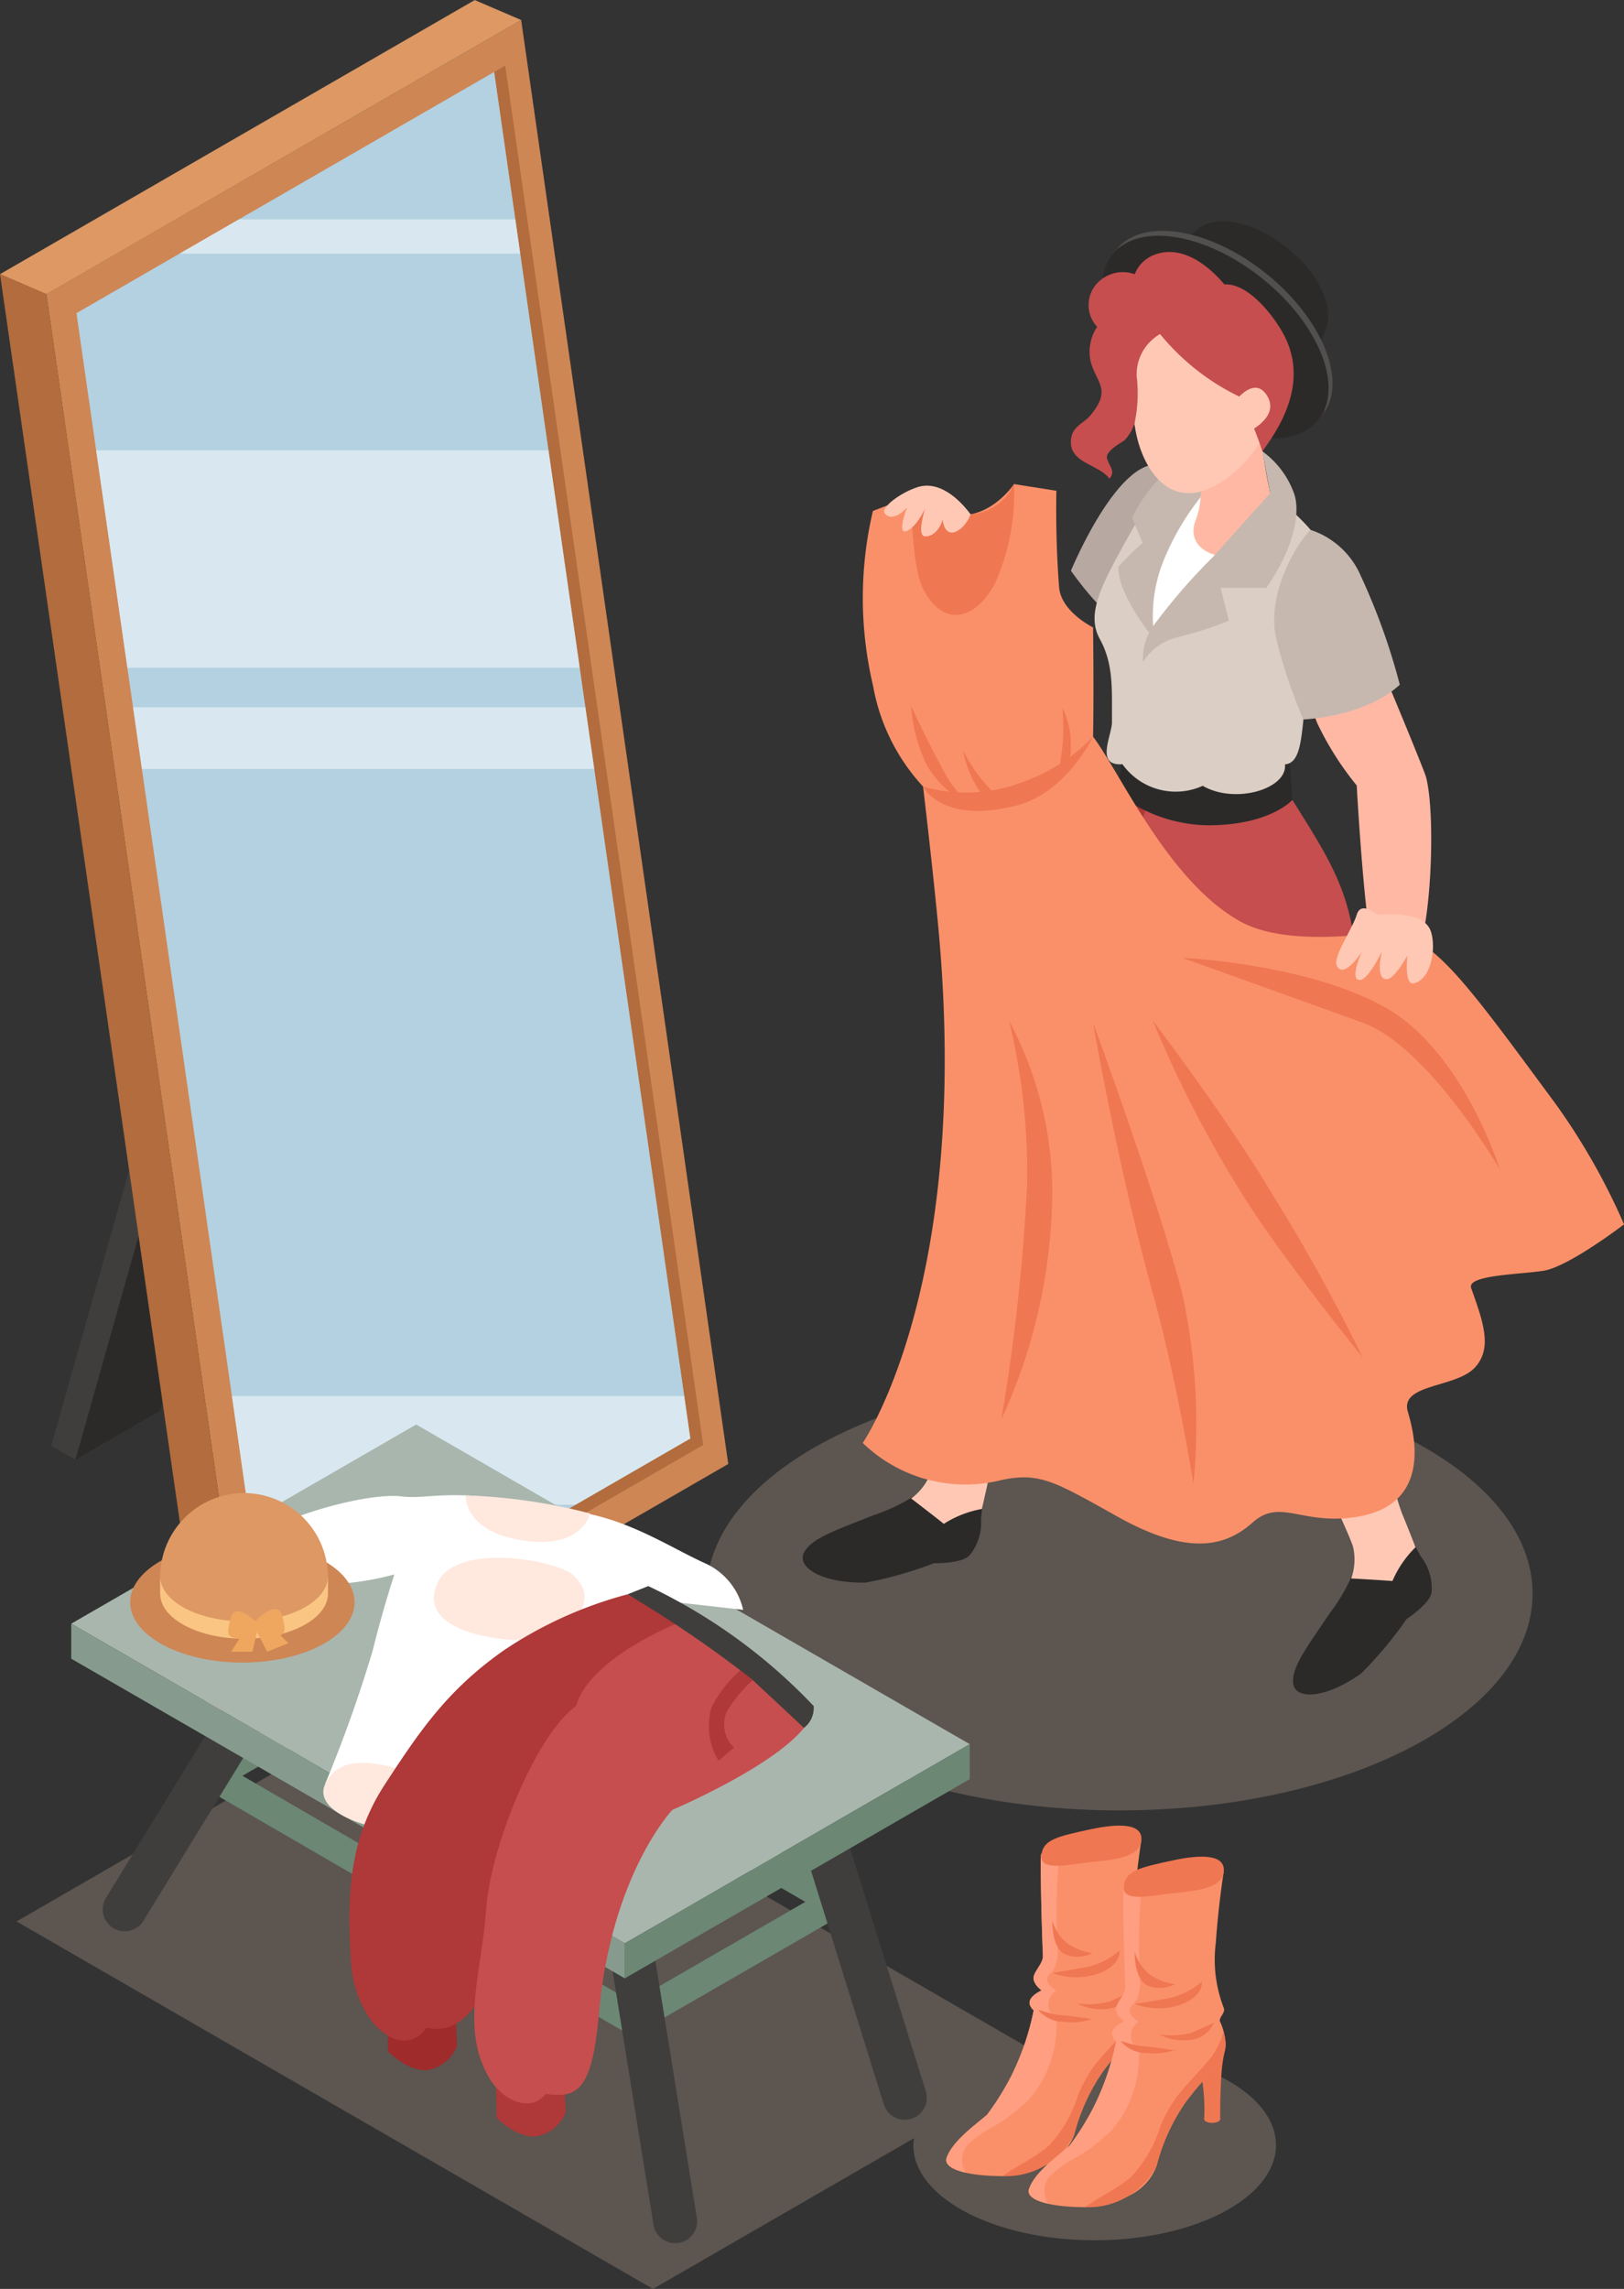 <svg xmlns="http://www.w3.org/2000/svg" width="87.913" height="123.883" viewBox="0 0 87.913 123.883">
  <rect x="0" y="0" width="87.913" height="123.883" fill="#333333" stroke="none"/>
  <g id="그룹_376" data-name="그룹 376" transform="translate(-356.81 -24.096)">
    <path id="패스_418" data-name="패스 418" d="M440.548,143.687c-12.35,0-22.362,5.253-22.362,11.735s10.012,11.735,22.362,11.735,22.361-5.254,22.361-11.735S452.9,143.687,440.548,143.687Z" transform="translate(-23.134 -45.076)" fill="#baa493" opacity="0.3" style="mix-blend-mode: multiply;isolation: isolate"/>
    <path id="패스_419" data-name="패스 419" d="M416.606,190.454a18.127,18.127,0,0,0-2.961.24L379.714,171.1,358.246,183.5,392.7,203.389l14.129-8.157a2.673,2.673,0,0,0-.036.374c0,2.845,4.395,5.151,9.816,5.151s9.816-2.306,9.816-5.151S422.028,190.454,416.606,190.454Z" transform="translate(-0.541 -55.41)" fill="#baa493" opacity="0.3" style="mix-blend-mode: multiply;isolation: isolate"/>
    <g id="그룹_375" data-name="그룹 375" transform="translate(356.81 24.096)">
      <g id="그룹_358" data-name="그룹 358" transform="translate(51.222 98.807)">
        <g id="그룹_356" data-name="그룹 356">
          <path id="패스_420" data-name="패스 420" d="M454.787,197.577c.535.793.173,1.089.078,2.337s-.078,2.586-.078,2.586h-.87a10.372,10.372,0,0,0-.161-2.406.452.452,0,0,0-.42-.335Z" transform="translate(-444.414 -188.291)" fill="#606060"/>
          <path id="패스_421" data-name="패스 421" d="M454.269,205.355c0,.112.2.2.435.2s.435-.091.435-.2-.2-.2-.435-.2S454.269,205.244,454.269,205.355Z" transform="translate(-444.766 -191.147)" fill="#606060"/>
          <path id="패스_422" data-name="패스 422" d="M450.509,196.191c-.05-.718-.71-1.234-2.147.126a35.736,35.736,0,0,0-3.134,3.895,31.537,31.537,0,0,1-2.507,2.8c-.523.5,1.013,1.938,1.013,1.938s2.452-.409,3.3-2.08a26.592,26.592,0,0,1,2.7-4.32A2.622,2.622,0,0,0,450.509,196.191Z" transform="translate(-440.373 -187.496)" fill="#e54177"/>
          <path id="패스_423" data-name="패스 423" d="M450.184,197.979c1.2.593-.421,1.946-1.34,3.054a13.04,13.04,0,0,0-1.866,4.072c-.566,1.576-2.831,1.828-4.38,1.828s-.8-1.7.688-2.963,2.241-2.669,3.7-4.442C448.4,197.808,449.29,197.536,450.184,197.979Z" transform="translate(-440.045 -188.372)" fill="#3f3e3d"/>
          <path id="패스_424" data-name="패스 424" d="M439.04,201.139c.324-.926,1.614-1.823,2.192-2.333a14.715,14.715,0,0,0,1.273-2.028,14.149,14.149,0,0,0,1.247-3.617c-.412-.393-.244-.739.422-1.08-.122-.1-.475-.4-.422-.735s.52-.737.5-1.153c-.1-2.482-.152-5.636-.081-5.5.085.165,5.408-.728,5.408-.728s-.292,1.827-.429,3.854a7.2,7.2,0,0,0,.429,3.524c.111.264-.274.511-.206.735a3.092,3.092,0,0,1,.3,1.32c-.041.973-.869,1.306-2.155,3.05a10.524,10.524,0,0,0-1.57,3.444,2.922,2.922,0,0,1-1.933,1.782,7.211,7.211,0,0,1-1.929.457C440.211,202.132,438.821,201.765,439.04,201.139Z" transform="translate(-439.017 -183.161)" fill="#fa9069"/>
          <path id="패스_425" data-name="패스 425" d="M439.04,201.545c.324-.926,1.614-1.823,2.192-2.333a14.713,14.713,0,0,0,1.273-2.028,14.151,14.151,0,0,0,1.247-3.617c-.412-.393-.244-.739.422-1.08-.122-.1-.475-.4-.422-.735s.52-.737.5-1.153c-.1-2.482-.152-5.636-.081-5.5a3.234,3.234,0,0,0,.973-.055,34.076,34.076,0,0,0-.1,5.087,2.372,2.372,0,0,1-.2,1.213c-.045.122-.346.335-.353.472-.019.369.21.441.462.7a.887.887,0,0,0-.25,1.234c.107.117.217.16.281.293a6.144,6.144,0,0,1-1.429,4.285,10,10,0,0,1-1.853,1.459,6.378,6.378,0,0,0-1.5,1.037,1.245,1.245,0,0,0-.125,1.528C439.332,202.185,438.913,201.909,439.04,201.545Z" transform="translate(-439.018 -183.568)" fill="#ff9e80"/>
          <path id="패스_426" data-name="패스 426" d="M446.456,205.688a7.155,7.155,0,0,0,1.576-2.77,8.1,8.1,0,0,1,.9-1.584c.493-.634,1.074-1.193,1.59-1.808a3.857,3.857,0,0,0,.9-1.693,2.535,2.535,0,0,1,.108.794c-.041.973-.869,1.306-2.155,3.05a10.526,10.526,0,0,0-1.57,3.444,4.159,4.159,0,0,1-3.862,2.239C444.743,206.756,445.574,206.445,446.456,205.688Z" transform="translate(-440.875 -188.388)" fill="#ef7752"/>
          <path id="패스_427" data-name="패스 427" d="M453.332,197.1a1.566,1.566,0,0,1-1.113.9,2.86,2.86,0,0,1-1.847-.265,4.576,4.576,0,0,0,1.753-.093C452.647,197.4,453.332,197.1,453.332,197.1Z" transform="translate(-443.297 -188.111)" fill="#ef7752"/>
          <path id="패스_428" data-name="패스 428" d="M451.87,193.531s.12.8-1.173,1.253a3.689,3.689,0,0,1-2.465-.044s.832-.125,1.862-.318A3.959,3.959,0,0,0,451.87,193.531Z" transform="translate(-442.491 -186.766)" fill="#ef7752"/>
          <path id="패스_429" data-name="패스 429" d="M450.411,192.7a3.182,3.182,0,0,1-1.41-.558,2.706,2.706,0,0,1-.77-1.176s-.037,1.455.69,1.8A1.776,1.776,0,0,0,450.411,192.7Z" transform="translate(-442.49 -185.8)" fill="#ef7752"/>
          <path id="패스_430" data-name="패스 430" d="M449.963,199.2s-.98-.167-1.685-.22-1.329-.363-1.225-.251a1.849,1.849,0,0,0,1.4.614,3.576,3.576,0,0,0,1.681-.225Z" transform="translate(-442.042 -188.718)" fill="#ef7752"/>
          <path id="패스_431" data-name="패스 431" d="M452.694,183.48c-.1,1.089-2.051,1.054-3.348,1.247s-2.19.239-2.059-.52.8-.94,2.7-1.343C451.478,182.548,452.784,182.546,452.694,183.48Z" transform="translate(-442.129 -182.674)" fill="#ef7752"/>
        </g>
        <g id="그룹_357" data-name="그룹 357" transform="translate(4.46 1.681)">
          <path id="패스_432" data-name="패스 432" d="M461.945,200.274c.535.793.173,1.089.078,2.338s-.078,2.586-.078,2.586h-.87a10.377,10.377,0,0,0-.161-2.407.452.452,0,0,0-.42-.335Z" transform="translate(-451.572 -190.989)" fill="#ef7752"/>
          <path id="패스_433" data-name="패스 433" d="M461.427,208.053c0,.112.194.2.435.2s.435-.091.435-.2-.2-.2-.435-.2S461.427,207.941,461.427,208.053Z" transform="translate(-451.924 -193.845)" fill="#ef7752"/>
          <path id="패스_434" data-name="패스 434" d="M457.667,198.888c-.05-.718-.71-1.235-2.146.126a35.736,35.736,0,0,0-3.134,3.894,31.435,31.435,0,0,1-2.507,2.8c-.523.5,1.013,1.939,1.013,1.939s2.452-.41,3.3-2.081a26.663,26.663,0,0,1,2.7-4.32A2.62,2.62,0,0,0,457.667,198.888Z" transform="translate(-447.531 -190.194)" fill="#e54177"/>
          <path id="패스_435" data-name="패스 435" d="M457.342,200.676c1.2.593-.421,1.946-1.34,3.054a13.041,13.041,0,0,0-1.866,4.072c-.566,1.576-2.831,1.828-4.38,1.828s-.8-1.7.689-2.963,2.241-2.67,3.7-4.443C455.557,200.505,456.448,200.234,457.342,200.676Z" transform="translate(-447.203 -191.069)" fill="#3f3e3d"/>
          <path id="패스_436" data-name="패스 436" d="M446.2,203.836c.324-.926,1.614-1.823,2.192-2.333a14.752,14.752,0,0,0,1.273-2.028,14.153,14.153,0,0,0,1.247-3.618c-.412-.393-.244-.738.422-1.08-.122-.1-.475-.4-.422-.734s.52-.738.5-1.153c-.1-2.482-.152-5.636-.081-5.5.085.165,5.408-.727,5.408-.727s-.292,1.827-.429,3.854a7.207,7.207,0,0,0,.429,3.525c.111.264-.274.511-.206.734a3.093,3.093,0,0,1,.3,1.321c-.041.972-.869,1.305-2.155,3.05a10.522,10.522,0,0,0-1.57,3.444,2.925,2.925,0,0,1-1.933,1.783,7.235,7.235,0,0,1-1.929.457C447.369,204.83,445.979,204.462,446.2,203.836Z" transform="translate(-446.175 -185.859)" fill="#fa9069"/>
          <path id="패스_437" data-name="패스 437" d="M446.2,204.243c.324-.926,1.614-1.823,2.192-2.333a14.762,14.762,0,0,0,1.273-2.028,14.153,14.153,0,0,0,1.247-3.618c-.412-.393-.244-.738.422-1.08-.122-.1-.475-.4-.422-.734s.52-.738.5-1.153c-.1-2.482-.152-5.636-.081-5.5a3.245,3.245,0,0,0,.973-.055,34.067,34.067,0,0,0-.1,5.087,2.373,2.373,0,0,1-.2,1.213c-.045.121-.346.334-.353.472-.019.368.21.441.462.7a.886.886,0,0,0-.25,1.233c.107.118.217.161.281.294a6.145,6.145,0,0,1-1.429,4.285,10.055,10.055,0,0,1-1.853,1.459,6.359,6.359,0,0,0-1.5,1.036,1.246,1.246,0,0,0-.125,1.528C446.49,204.883,446.071,204.607,446.2,204.243Z" transform="translate(-446.176 -186.266)" fill="#ff9e80"/>
          <path id="패스_438" data-name="패스 438" d="M453.614,208.386a7.17,7.17,0,0,0,1.576-2.771,8.1,8.1,0,0,1,.9-1.583c.493-.634,1.074-1.194,1.59-1.808a3.861,3.861,0,0,0,.9-1.694,2.537,2.537,0,0,1,.108.794c-.041.972-.869,1.305-2.155,3.05a10.521,10.521,0,0,0-1.57,3.444,4.16,4.16,0,0,1-3.863,2.239C451.9,209.453,452.732,209.142,453.614,208.386Z" transform="translate(-448.033 -191.085)" fill="#ef7752"/>
          <path id="패스_439" data-name="패스 439" d="M460.49,199.8a1.568,1.568,0,0,1-1.113.9,2.864,2.864,0,0,1-1.847-.265,4.566,4.566,0,0,0,1.753-.094C459.805,200.1,460.49,199.8,460.49,199.8Z" transform="translate(-450.455 -190.809)" fill="#ef7752"/>
          <path id="패스_440" data-name="패스 440" d="M459.028,196.228s.12.8-1.173,1.254a3.691,3.691,0,0,1-2.465-.045s.832-.124,1.862-.317A3.957,3.957,0,0,0,459.028,196.228Z" transform="translate(-449.649 -189.464)" fill="#ef7752"/>
          <path id="패스_441" data-name="패스 441" d="M457.569,195.4a3.178,3.178,0,0,1-1.41-.559,2.706,2.706,0,0,1-.77-1.176s-.037,1.455.69,1.805A1.779,1.779,0,0,0,457.569,195.4Z" transform="translate(-449.648 -188.497)" fill="#ef7752"/>
          <path id="패스_442" data-name="패스 442" d="M457.121,201.9s-.98-.167-1.685-.22-1.329-.363-1.225-.251a1.849,1.849,0,0,0,1.4.614,3.581,3.581,0,0,0,1.681-.224Z" transform="translate(-449.2 -191.415)" fill="#ef7752"/>
          <path id="패스_443" data-name="패스 443" d="M459.852,186.178c-.1,1.089-2.051,1.054-3.348,1.247s-2.19.239-2.059-.52.8-.939,2.7-1.342C458.636,185.246,459.941,185.244,459.852,186.178Z" transform="translate(-449.287 -185.372)" fill="#ef7752"/>
        </g>
      </g>
      <g id="그룹_362" data-name="그룹 362">
        <path id="패스_444" data-name="패스 444" d="M373.867,99.844l-4.582,2.645-8.023,28.418,1.309.742,3.3-3.487Z" transform="translate(-358.488 -52.647)" fill="#3f3e3d"/>
        <path id="패스_445" data-name="패스 445" d="M375.94,101.195l-4.582,2.645-7.995,28.318,4.582-2.645Z" transform="translate(-359.28 -53.156)" fill="#2b2a29"/>
        <g id="그룹_360" data-name="그룹 360">
          <path id="패스_446" data-name="패스 446" d="M372.055,118.822l25.7-14.836L386.544,25.834l-25.7,14.836Z" transform="translate(-358.332 -24.751)" fill="#ce8655"/>
          <g id="그룹_359" data-name="그룹 359" transform="translate(4.139 3.549)">
            <path id="패스_447" data-name="패스 447" d="M403.808,104.447l-10.72-74.656-.6.346L403.11,104.1,380.5,117.153l.1.695Z" transform="translate(-369.878 -29.791)" fill="#b26c3d"/>
            <path id="패스_448" data-name="패스 448" d="M386.065,30.346,363.453,43.4l10.62,73.961,22.612-13.055Z" transform="translate(-363.453 -30)" fill="#b3d1e0"/>
          </g>
          <path id="패스_449" data-name="패스 449" d="M385.023,25.179,382.508,24.1l-25.7,14.836,2.515,1.083Z" transform="translate(-356.81 -24.096)" fill="#dd9864"/>
          <path id="패스_450" data-name="패스 450" d="M370.533,127.142l-2.515-1.476L356.81,47.907l2.515,1.083Z" transform="translate(-356.81 -33.071)" fill="#b26c3d"/>
        </g>
        <g id="그룹_361" data-name="그룹 361" transform="translate(5.205 11.873)">
          <path id="패스_451" data-name="패스 451" d="M404.463,63.214l1.69,11.768Z" transform="translate(-379.977 -50.714)" fill="#fff" opacity="0.5"/>
          <path id="패스_452" data-name="패스 452" d="M366.854,74.982h24.487l-1.69-11.768H365.164Z" transform="translate(-365.164 -50.713)" fill="#fff" opacity="0.5"/>
          <path id="패스_453" data-name="패스 453" d="M377.8,151.242h17.762l6.209-3.585-.33-2.3H376.959Z" transform="translate(-369.61 -81.675)" fill="#fff" opacity="0.5"/>
          <path id="패스_454" data-name="패스 454" d="M407.668,85.531l.48,3.341Z" transform="translate(-381.185 -59.125)" fill="#fff" opacity="0.5"/>
          <path id="패스_455" data-name="패스 455" d="M368.849,88.872h24.487l-.48-3.341H368.369Z" transform="translate(-366.372 -59.125)" fill="#fff" opacity="0.5"/>
          <path id="패스_456" data-name="패스 456" d="M401.583,43.152l.266,1.856Z" transform="translate(-378.891 -43.152)" fill="#fff" opacity="0.5"/>
          <path id="패스_457" data-name="패스 457" d="M390.585,43.152H375.619L372.4,45.007h18.447Z" transform="translate(-367.893 -43.152)" fill="#fff" opacity="0.5"/>
          <path id="패스_458" data-name="패스 458" d="M379.068,160.043h10.325l3.214-1.856H378.8Z" transform="translate(-370.304 -86.51)" fill="#fff" opacity="0.5"/>
        </g>
      </g>
      <g id="그룹_367" data-name="그룹 367" transform="translate(43.453 10.601)">
        <g id="그룹_365" data-name="그룹 365">
          <path id="패스_459" data-name="패스 459" d="M455.2,64.655c-2.433-1.535-5.349,5.536-5.349,5.536s2.1,3.027,3.271,3.027,4.107-7.43,4.107-7.43Z" transform="translate(-435.331 -49.902)" fill="#b7a9a1"/>
          <g id="그룹_363" data-name="그룹 363" transform="translate(23.075 56.747)">
            <path id="패스_460" data-name="패스 460" d="M472.453,156.713a5.478,5.478,0,0,1,.048,1.937,9.927,9.927,0,0,1-1.378,2.441c-1.14,1.718-2.028,2.824-1.967,3.738s1.668.923,3.674-.49a21.182,21.182,0,0,0,2.47-2.959s1.283-.829,1.351-1.452a2.808,2.808,0,0,0-.593-1.949,19.541,19.541,0,0,1-1.021-2.127Z" transform="translate(-465.683 -141.105)" fill="#2b2a29"/>
            <path id="패스_461" data-name="패스 461" d="M470.2,150.266s1.439.079,2.234.139a5.692,5.692,0,0,1,1.25-1.828s-.493-1.262-.669-1.678c-.76-1.791-1.461-6.777-2.879-9.908a11.8,11.8,0,0,0-3.734-4.807l-2.823,1.945s6.553,13.6,6.727,14.447A3,3,0,0,1,470.2,150.266Z" transform="translate(-463.584 -132.184)" fill="#ffc8b5"/>
          </g>
          <path id="패스_462" data-name="패스 462" d="M471.6,151.2l.6,1.291a1.787,1.787,0,0,0,1.633.139,3.484,3.484,0,0,0,1.608-1.194l-.457-1.878Z" transform="translate(-443.531 -81.984)" fill="#2b2a29"/>
          <g id="그룹_364" data-name="그룹 364" transform="translate(0 53.423)">
            <path id="패스_463" data-name="패스 463" d="M433.94,151.113a5.49,5.49,0,0,1-1.052,1.627,9.941,9.941,0,0,1-2.514,1.241c-1.91.777-3.266,1.19-3.732,1.98s.858,1.7,3.311,1.666a21.2,21.2,0,0,0,3.707-1.052s1.528.037,1.935-.439a2.808,2.808,0,0,0,.608-1.944,19.573,19.573,0,0,1,.355-2.332Z" transform="translate(-426.55 -135.995)" fill="#2b2a29"/>
            <path id="패스_464" data-name="패스 464" d="M435.973,143.927s1.145.876,1.768,1.374a5.685,5.685,0,0,1,2.062-.806s.3-1.32.393-1.763c.382-1.908,2.612-6.422,3.2-9.807a11.806,11.806,0,0,0-.376-6.076l-3.428.016s-2.248,14.925-2.583,15.727A3.008,3.008,0,0,1,435.973,143.927Z" transform="translate(-430.102 -126.85)" fill="#ffc8b5"/>
          </g>
          <path id="패스_465" data-name="패스 465" d="M438.759,145.342l-.235,1.4a1.788,1.788,0,0,0,1.27,1.036,3.485,3.485,0,0,0,2-.081l.68-1.809Z" transform="translate(-431.063 -80.397)" fill="#2b2a29"/>
          <path id="패스_466" data-name="패스 466" d="M447.928,93.071c-2.043,1.824-4.382,8.276-5.917,12.264s-2.373,5.061-2.373,6.975-2.925,10.543-1.1,13.33a4.241,4.241,0,0,0,3.717.548s4.388-5.392,3.1-10.491c.492-.6,5.221-3.522,7.812-9.1A30.212,30.212,0,0,0,455.5,94.393Z" transform="translate(-430.843 -60.695)" fill="#af3838"/>
          <path id="패스_467" data-name="패스 467" d="M463.818,92.164c2.583,4.134,3.757,5.8,3.483,12.256,1.419,8.438,1.379,12.354.31,14.48a35.129,35.129,0,0,1,1.318,8.847,3.006,3.006,0,0,1-3.547.936s-3.177-4.519-4.095-8.044c-2.556-1.522-2.156-3.471-3.072-7.326a56.638,56.638,0,0,1-1.137-10.958s-3.851-2.179-.816-10.867C457.7,87.387,463.818,92.164,463.818,92.164Z" transform="translate(-437.31 -59.472)" fill="#c64e4e"/>
          <path id="패스_468" data-name="패스 468" d="M454.195,88.913l-.224,2.591a8.2,8.2,0,0,0,4.858,1.69c3.369,0,4.565-1.374,4.565-1.374l-.209-2.907Z" transform="translate(-436.885 -59.128)" fill="#2b2a29"/>
          <path id="패스_469" data-name="패스 469" d="M467.272,49.5c-.872,1.082-3.124.716-5.03-.819s-2.745-3.657-1.874-4.74,3.124-.717,5.031.819S468.144,48.416,467.272,49.5Z" transform="translate(-439.167 -41.942)" fill="#2b2a29"/>
          <path id="패스_470" data-name="패스 470" d="M459.817,44.139l-1.539,1.151,7.787,6.133.765-1.985Z" transform="translate(-438.508 -42.251)" fill="#2b2a29"/>
          <path id="패스_471" data-name="패스 471" d="M464.618,54.117c-1.406,1.747-5.039,1.155-8.114-1.32s-4.428-5.9-3.022-7.645,5.039-1.156,8.114,1.32S466.025,52.37,464.618,54.117Z" transform="translate(-436.492 -42.255)" fill="#51504f"/>
          <path id="패스_472" data-name="패스 472" d="M453.752,45.592l-.35.431,11.182,8.9.363-.475Z" transform="translate(-436.671 -42.799)" fill="#473341"/>
          <ellipse id="타원_14" data-name="타원 14" cx="4.06" cy="7.148" rx="4.06" ry="7.148" transform="translate(14.231 6.325) rotate(-51.163)" fill="#2b2a29"/>
          <path id="패스_473" data-name="패스 473" d="M461.421,66.183c-3.314-2.5-5.84-.936-7.48,1.985s-2.517,4.5-1.751,5.9.649,2.74.662,4.494c.005.726-.941,2.4.566,2.29a3.542,3.542,0,0,0,4.346,1.168c1.748,1.017,4.585.171,4.452-1.158,1.449-.12.536-3.972,2-6.8C465.632,71.3,465.218,69.045,461.421,66.183Z" transform="translate(-436.109 -50.091)" fill="#dbcec5"/>
          <path id="패스_474" data-name="패스 474" d="M458.778,63.374a2.916,2.916,0,0,0-2.027.88,8.352,8.352,0,0,0-2.033,2.669l.571,1.369a13.031,13.031,0,0,0-1.317,1.288c-.031,1.571,1.973,3.958,1.973,3.958a12.489,12.489,0,0,1,.527-4.412,13.966,13.966,0,0,1,2.867-4.009Z" transform="translate(-436.885 -49.502)" fill="#c6b8af"/>
          <path id="패스_475" data-name="패스 475" d="M459.909,66.606a13.789,13.789,0,0,0-2.309,3.738,8,8,0,0,0-.527,4.412l5.3-5.106Z" transform="translate(-438.015 -50.72)" fill="#fff"/>
          <path id="패스_476" data-name="패스 476" d="M460.627,60.913s.656,2.9,0,4.567,1.469,2.412,2.811,1.715A2.854,2.854,0,0,0,465,65.48a34.064,34.064,0,0,1-.926-5.145C463.8,57.535,460.627,60.913,460.627,60.913Z" transform="translate(-439.348 -47.938)" fill="#ffb8a3"/>
          <path id="패스_477" data-name="패스 477" d="M455.8,51.677c1.585-2.514,5.653-1.62,6.941.475,1.7,2.762-.831,7.192-3.509,8.251-2.2.871-3.418-1.2-3.8-2.819C454.984,55.7,455.113,52.765,455.8,51.677Z" transform="translate(-437.337 -44.517)" fill="#ffc8b5"/>
          <path id="패스_478" data-name="패스 478" d="M461.284,50.294c-.6-1.046-1.907-2.633-3.124-2.555-1.174-1.39-2.595-2.124-3.872-1.571a1.807,1.807,0,0,0-.981,1.017,1.9,1.9,0,0,0-2.166.649,1.727,1.727,0,0,0,.13,2.2,2.427,2.427,0,0,0-.361,1.839c.3,1.211,1.177,1.508.009,2.939-.351.431-.951.586-1.053,1.234-.214,1.365,1.451,1.385,2.076,2.207.316-.409.043-.561-.133-1.079-.143-.421.879-.924.953-1.009a2.443,2.443,0,0,0,.528-.891,7.708,7.708,0,0,0,.12-2.566,2.516,2.516,0,0,1,1.266-2.282,12.644,12.644,0,0,0,4.287,3.383,19.115,19.115,0,0,1,1.251,2.963C461.448,55.109,462.692,52.757,461.284,50.294Z" transform="translate(-435.331 -42.946)" fill="#c64e4e"/>
          <path id="패스_479" data-name="패스 479" d="M465.873,58.254c-.688-1.211-1.763.264-1.763.264l.492,1.763S466.561,59.464,465.873,58.254Z" transform="translate(-440.707 -47.392)" fill="#ffc8b5"/>
          <path id="패스_480" data-name="패스 480" d="M462.577,63.3,463,65.565s-1.507,1.671-3.111,3.463a32.228,32.228,0,0,0-3.248,3.76,3.01,3.01,0,0,0-.522,1.905,3.069,3.069,0,0,1,1.857-1.332,21.31,21.31,0,0,0,2.787-.891l-.447-1.784h2.469c1.588-2.26,1.847-4.18,1.5-5.122A4.823,4.823,0,0,0,462.577,63.3Z" transform="translate(-437.692 -49.473)" fill="#c6b8af"/>
        </g>
        <g id="그룹_366" data-name="그룹 366" transform="translate(3.245 15.602)">
          <path id="패스_481" data-name="패스 481" d="M469.093,77.451a20.586,20.586,0,0,0,1.355,5.413,16.615,16.615,0,0,0,2.128,3.352s.246,4.539.62,7.491,1.749,3.218,2.57,1.819,1.11-7.62.564-9.761c-.09-.356-2.891-7.167-3.753-8.981S469.093,77.451,469.093,77.451Z" transform="translate(-445.83 -69.908)" fill="#ffb8a3"/>
          <path id="패스_482" data-name="패스 482" d="M432.314,67.6s1.192-.444,2.34-.918c3.034,2.862,5.3-.535,5.3-.535l2.292.362s-.068,2.509.148,5.222c.105,1.324,1.838,2.174,1.838,2.174s.046,3.535,0,5.914c1.469,1.945,4.01,7.716,7.863,9.941,2.367,1.367,6.226.779,7.916.7,2.465-.122,4.275,2.487,9.214,9.169a35.149,35.149,0,0,1,3.75,6.583s-3.008,2.309-4.374,2.515-4.151.231-3.9.937c.61,1.737,1.2,3.243.186,4.312s-3.918.875-3.642,2.272c.086.438,1.811,5.064-2.735,5.795-2.973.478-4.134-1.033-5.633.3-1.477,1.317-3.483,1.828-7.3-.3-3.379-1.887-4.213-2.426-6.271-2a7.989,7.989,0,0,1-7.543-2s5.842-8.425,4.121-27.584c-.272-3.026-.855-7.941-.855-7.941a10.8,10.8,0,0,1-2.71-5.471A20.592,20.592,0,0,1,432.314,67.6Z" transform="translate(-431.758 -66.15)" fill="#fa9069"/>
          <path id="패스_483" data-name="패스 483" d="M437,90.789s1.044,2.1,5.145,1c2.622-.7,4.061-3.7,4.061-3.7a9.749,9.749,0,0,1-3.889,2.482A8.512,8.512,0,0,1,437,90.789Z" transform="translate(-433.734 -74.42)" fill="#ef7752"/>
          <path id="패스_484" data-name="패스 484" d="M435.973,66.795s0,3.714.64,5.005c.968,1.954,2.684,1.936,3.887-.251a11.929,11.929,0,0,0,1.041-5.4,2.754,2.754,0,0,1-2.352,1.632A4.93,4.93,0,0,1,435.973,66.795Z" transform="translate(-433.347 -66.15)" fill="#ef7752"/>
          <path id="패스_485" data-name="패스 485" d="M435.413,66.369c-.985.327-1.974,1.124-1.765,1.4.438.584,1.22-.309,1.22-.309s-.609,1.525,0,1.265c.515-.221.968-1.191.968-1.191s-.47,1.477,0,1.492c.391.012.768-.3.955-.908.163,1.328,1.256.508,1.51-.289C437.638,66.939,436.556,65.989,435.413,66.369Z" transform="translate(-432.46 -66.2)" fill="#ffc8b5"/>
          <path id="패스_486" data-name="패스 486" d="M475.114,103.342s-.867-.781-1.1,0-1.328,2.309-1.069,2.78c.393.712,1.343-.766,1.343-.766s-.568,1.239-.249,1.477c.468.351,1.348-1.523,1.348-1.523s-.41,1.523.254,1.523c.414,0,1.113-1.278,1.113-1.278s-.183,1.634.355,1.5c.936-.226,1.2-1.86.936-2.757S476.59,103.258,475.114,103.342Z" transform="translate(-447.267 -80.037)" fill="#ffc8b5"/>
          <path id="패스_487" data-name="패스 487" d="M444.224,112.753a34.874,34.874,0,0,1,.979,8.865,107.647,107.647,0,0,1-1.394,12.716,29.893,29.893,0,0,0,2.755-12.019A19.711,19.711,0,0,0,444.224,112.753Z" transform="translate(-436.3 -83.715)" fill="#ef7752"/>
          <path id="패스_488" data-name="패스 488" d="M451.774,112.93s1.369,7.934,3.236,14.646c1.323,4.758,2.2,10.316,2.2,10.316a33.24,33.24,0,0,0-.609-10.316C455.254,122.382,451.774,112.93,451.774,112.93Z" transform="translate(-439.302 -83.782)" fill="#ef7752"/>
          <path id="패스_489" data-name="패스 489" d="M456.968,112.753a62.216,62.216,0,0,0,5.75,10.791c2.481,3.593,5.463,7.251,5.6,7.42a97.335,97.335,0,0,0-4.778-8.648C460.988,118.011,456.968,112.753,456.968,112.753Z" transform="translate(-441.26 -83.715)" fill="#ef7752"/>
          <path id="패스_490" data-name="패스 490" d="M459.526,107.3s6.2,2.216,9.767,3.508,7.42,7.934,7.42,7.934-1.967-6.4-6.232-8.779S459.526,107.3,459.526,107.3Z" transform="translate(-442.224 -81.66)" fill="#ef7752"/>
          <path id="패스_491" data-name="패스 491" d="M435.973,85.427a8.585,8.585,0,0,0,.875,3.256,5.723,5.723,0,0,0,2.341,2.132,7.37,7.37,0,0,1-1.608-2.16C436.848,87.316,435.973,85.427,435.973,85.427Z" transform="translate(-433.347 -73.416)" fill="#ef7752"/>
          <path id="패스_492" data-name="패스 492" d="M440.474,89.249a6.09,6.09,0,0,0,1.185,2.624c.342.39,1.822.793.7-.11A8.32,8.32,0,0,1,440.474,89.249Z" transform="translate(-435.043 -74.856)" fill="#ef7752"/>
          <path id="패스_493" data-name="패스 493" d="M448.985,85.608a11.68,11.68,0,0,1,0,2.059c-.108.917-.219,1.5-.219,1.5a1.679,1.679,0,0,0,.674-1.5A4.436,4.436,0,0,0,448.985,85.608Z" transform="translate(-438.169 -73.484)" fill="#ef7752"/>
          <path id="패스_494" data-name="패스 494" d="M469.482,70.123c-.8.786-2.436,3.555-1.842,5.959a27.582,27.582,0,0,0,1.456,4.3s3.3-.115,5.216-1.88a34.731,34.731,0,0,0-2.1-5.862A4.487,4.487,0,0,0,469.482,70.123Z" transform="translate(-445.234 -67.647)" fill="#c6b8af"/>
        </g>
      </g>
      <g id="그룹_374" data-name="그룹 374" transform="translate(3.858 77.099)">
        <g id="그룹_369" data-name="그룹 369">
          <path id="패스_495" data-name="패스 495" d="M423.212,189.643l-9.65,5.571a.809.809,0,0,1-1.1-.3h0a.809.809,0,0,1,.3-1.1l9.65-5.571a.809.809,0,0,1,1.1.3h0A.809.809,0,0,1,423.212,189.643Z" transform="translate(-381.604 -163.026)" fill="#6c8774"/>
          <path id="패스_496" data-name="패스 496" d="M383.837,170.2l-9.65,5.572a.809.809,0,0,1-1.1-.3h0a.809.809,0,0,1,.3-1.1l9.65-5.571a.808.808,0,0,1,1.1.295h0A.809.809,0,0,1,383.837,170.2Z" transform="translate(-366.762 -155.696)" fill="#6c8774"/>
          <path id="패스_497" data-name="패스 497" d="M375.494,179.188l22.541,13.076a.809.809,0,0,0,1.1-.3h0a.808.808,0,0,0-.3-1.1L376.3,177.791a.81.81,0,0,0-1.1.3h0A.809.809,0,0,0,375.494,179.188Z" transform="translate(-367.559 -159.085)" fill="#6c8774"/>
          <path id="패스_498" data-name="패스 498" d="M392.116,168.423l22.54,13.077a.81.81,0,0,0,1.1-.3h0a.809.809,0,0,0-.295-1.1l-22.541-13.076a.809.809,0,0,0-1.1.3h0A.808.808,0,0,0,392.116,168.423Z" transform="translate(-373.824 -155.028)" fill="#6c8774"/>
          <path id="패스_499" data-name="패스 499" d="M413.575,201.577l-3.884-24.067a1.191,1.191,0,0,0-1.361-.983h0a1.191,1.191,0,0,0-.983,1.361l3.884,24.067a1.191,1.191,0,0,0,1.361.983h0A1.191,1.191,0,0,0,413.575,201.577Z" transform="translate(-379.711 -158.643)" fill="#3f3e3d"/>
          <path id="패스_500" data-name="패스 500" d="M367.936,177.286,380.68,156.5a1.191,1.191,0,0,0-.391-1.632h0a1.191,1.191,0,0,0-1.633.391l-12.744,20.782a1.191,1.191,0,0,0,.391,1.633h0A1.19,1.19,0,0,0,367.936,177.286Z" transform="translate(-364.033 -150.421)" fill="#3f3e3d"/>
          <path id="패스_501" data-name="패스 501" d="M431.456,191.18,424.2,167.9a1.191,1.191,0,0,0-1.487-.78h0a1.191,1.191,0,0,0-.781,1.487l7.251,23.275a1.19,1.19,0,0,0,1.487.78h0A1.19,1.19,0,0,0,431.456,191.18Z" transform="translate(-385.196 -155.085)" fill="#3f3e3d"/>
          <g id="그룹_368" data-name="그룹 368">
            <path id="패스_502" data-name="패스 502" d="M363,158.615l29.966,17.3,18.673-10.781-29.966-17.3Z" transform="translate(-363.002 -147.835)" fill="#a9b6ae"/>
            <path id="패스_503" data-name="패스 503" d="M363,165.137v1.893l29.966,17.3v-1.893Z" transform="translate(-363.002 -154.356)" fill="#869b8d"/>
            <path id="패스_504" data-name="패스 504" d="M429.768,175.6v1.893l-18.673,10.781v-1.893Z" transform="translate(-381.129 -158.3)" fill="#6c8774"/>
          </g>
        </g>
        <g id="그룹_370" data-name="그룹 370" transform="translate(5.401 3.826)">
          <path id="패스_505" data-name="패스 505" d="M384.166,154.04c1.042.129,1.831-.168,3.97-.027a36.272,36.272,0,0,1,6.433,1.033c2.424.583,4.353,1.869,6.059,2.633a3.648,3.648,0,0,1,2.014,2.5l-5.583-.636s-.125,3.213.009,6.662.109,4.558.109,4.558-8.729.45-11-.234a35.815,35.815,0,0,0-6.159-.943,73.061,73.061,0,0,0,2.565-7.19c.6-2.418,1.181-4.136,1.181-4.136a14.914,14.914,0,0,1-3.985.536c-1.014,1.7-5.3,3.221-5.3,3.221s-2.631-.171-2.81-2.207c.779-1.173,4.323-3.464,5.19-3.937C378.784,154.825,382.533,153.838,384.166,154.04Z" transform="translate(-371.671 -153.974)" fill="#fff"/>
          <path id="패스_506" data-name="패스 506" d="M385.009,178.351c-.738,1.514,2.409,2.734,5.8,2.67s10.556,0,10.675-1.7c.115-1.654-1.262-1.418-3.564-1.522s-4.822.635-6.644.345S386.107,176.1,385.009,178.351Z" transform="translate(-376.658 -162.735)" fill="#ffe8de"/>
          <path id="패스_507" data-name="패스 507" d="M397.278,153.994s-.155,2.016,3.276,2.459c3.074.4,3.445-1.486,3.445-1.486A30.322,30.322,0,0,0,397.278,153.994Z" transform="translate(-381.322 -153.981)" fill="#ffe8de"/>
          <path id="패스_508" data-name="패스 508" d="M402.047,160.345c-.863-.805-6.284-1.794-7.329.393-1.277,2.674,3.5,3.242,5.017,3.117C401.327,163.724,403.834,162.011,402.047,160.345Z" transform="translate(-380.277 -156.022)" fill="#ffe8de"/>
        </g>
        <g id="그룹_371" data-name="그룹 371" transform="translate(15.055 8.745)">
          <path id="패스_509" data-name="패스 509" d="M390.447,197.54l.047,2.523s1.256,1.286,2.348.964a2.1,2.1,0,0,0,1.391-1.263l-.148-3.378Z" transform="translate(-388.402 -174.879)" fill="#a02b2b"/>
          <path id="패스_510" data-name="패스 510" d="M399.885,203.3l.047,2.523s1.256,1.286,2.348.963a2.105,2.105,0,0,0,1.391-1.262l-.148-3.379Z" transform="translate(-391.959 -177.048)" fill="#af3838"/>
          <path id="패스_511" data-name="패스 511" d="M402.22,162.585a22.254,22.254,0,0,0-6.669,3.014c-3.063,2.146-4.557,4.344-6.475,7.289s-2.046,5.95-1.838,9.483,2.829,5.5,4.1,3.669c2.307.544,3.738-2.419,3.738-5.172,0-3.624.717-5.977,4.743-8.209s8.172-6.948,8.172-6.948Z" transform="translate(-387.164 -162.139)" fill="#af3838"/>
          <path id="패스_512" data-name="패스 512" d="M409.6,164.7s-5.268,1.935-6.079,4.726c-2.235,1.628-4.662,7.76-4.872,11.068s-1.444,6.407.213,9.129c.713,1.172,2.209,1.829,3.021.8,1.513.191,2.5.1,2.867-4.241.648-7.625,3.988-11.136,3.988-11.136s7.638-3.244,7.645-5.615C414.593,168.265,411.549,165.832,409.6,164.7Z" transform="translate(-391.253 -162.936)" fill="#c64e4e"/>
          <path id="패스_513" data-name="패스 513" d="M420.63,168.508a6.7,6.7,0,0,0-2.113,2.426,3.635,3.635,0,0,0,.385,2.889l.837-.714a1.726,1.726,0,0,1-.39-1.943,7.113,7.113,0,0,1,1.952-2.141Z" transform="translate(-398.916 -164.371)" fill="#af3838"/>
          <path id="패스_514" data-name="패스 514" d="M411.328,162.315a62.985,62.985,0,0,1,6.722,4.588c1.642,1.528,2.829,2.639,2.829,2.639a1.34,1.34,0,0,0,.525-1.184,29.978,29.978,0,0,0-8.95-6.489Z" transform="translate(-396.272 -161.869)" fill="#3f3e3d"/>
        </g>
        <g id="그룹_373" data-name="그룹 373" transform="translate(3.188 3.708)">
          <path id="패스_515" data-name="패스 515" d="M380.268,161.3c0,1.8-2.72,3.264-6.074,3.264s-6.074-1.461-6.074-3.264,2.72-3.264,6.074-3.264S380.268,159.494,380.268,161.3Z" transform="translate(-368.119 -155.387)" fill="#ce8655"/>
          <g id="그룹_372" data-name="그룹 372" transform="translate(1.623)">
            <ellipse id="타원_15" data-name="타원 15" cx="4.541" cy="2.44" rx="4.541" ry="2.44" transform="translate(0 3.002)" fill="#dd9864"/>
            <path id="패스_516" data-name="패스 516" d="M379.806,159.151v-.823a4.555,4.555,0,0,0-4.541-4.542h0a4.555,4.555,0,0,0-4.542,4.542v.9Z" transform="translate(-370.723 -153.786)" fill="#dd9864"/>
          </g>
          <path id="패스_517" data-name="패스 517" d="M375.265,163.462c-2.5,0-4.527-1.085-4.54-2.427,0,.008,0,.016,0,.025v.9c0,1.348,2.033,2.44,4.542,2.44s4.541-1.092,4.541-2.44c0-.026-.006-.052-.008-.078h.008v-.823c0-.009,0-.017,0-.025C379.791,162.376,377.764,163.462,375.265,163.462Z" transform="translate(-369.1 -156.518)" fill="#fac582"/>
          <path id="패스_518" data-name="패스 518" d="M379.465,165.274c.317-.124.246-.424.106-1.006-.2-.829-.994-.206-1.441.217,0,0-.006.017-.013.045-.457-.416-1.172-.925-1.36-.144-.181.753-.252,1.037.493,1.074l-.454.71h1.153l.25-1.057.546,1.057,1.153-.461Z" transform="translate(-371.33 -157.583)" fill="#efa65e"/>
        </g>
      </g>
    </g>
  </g>
</svg>
